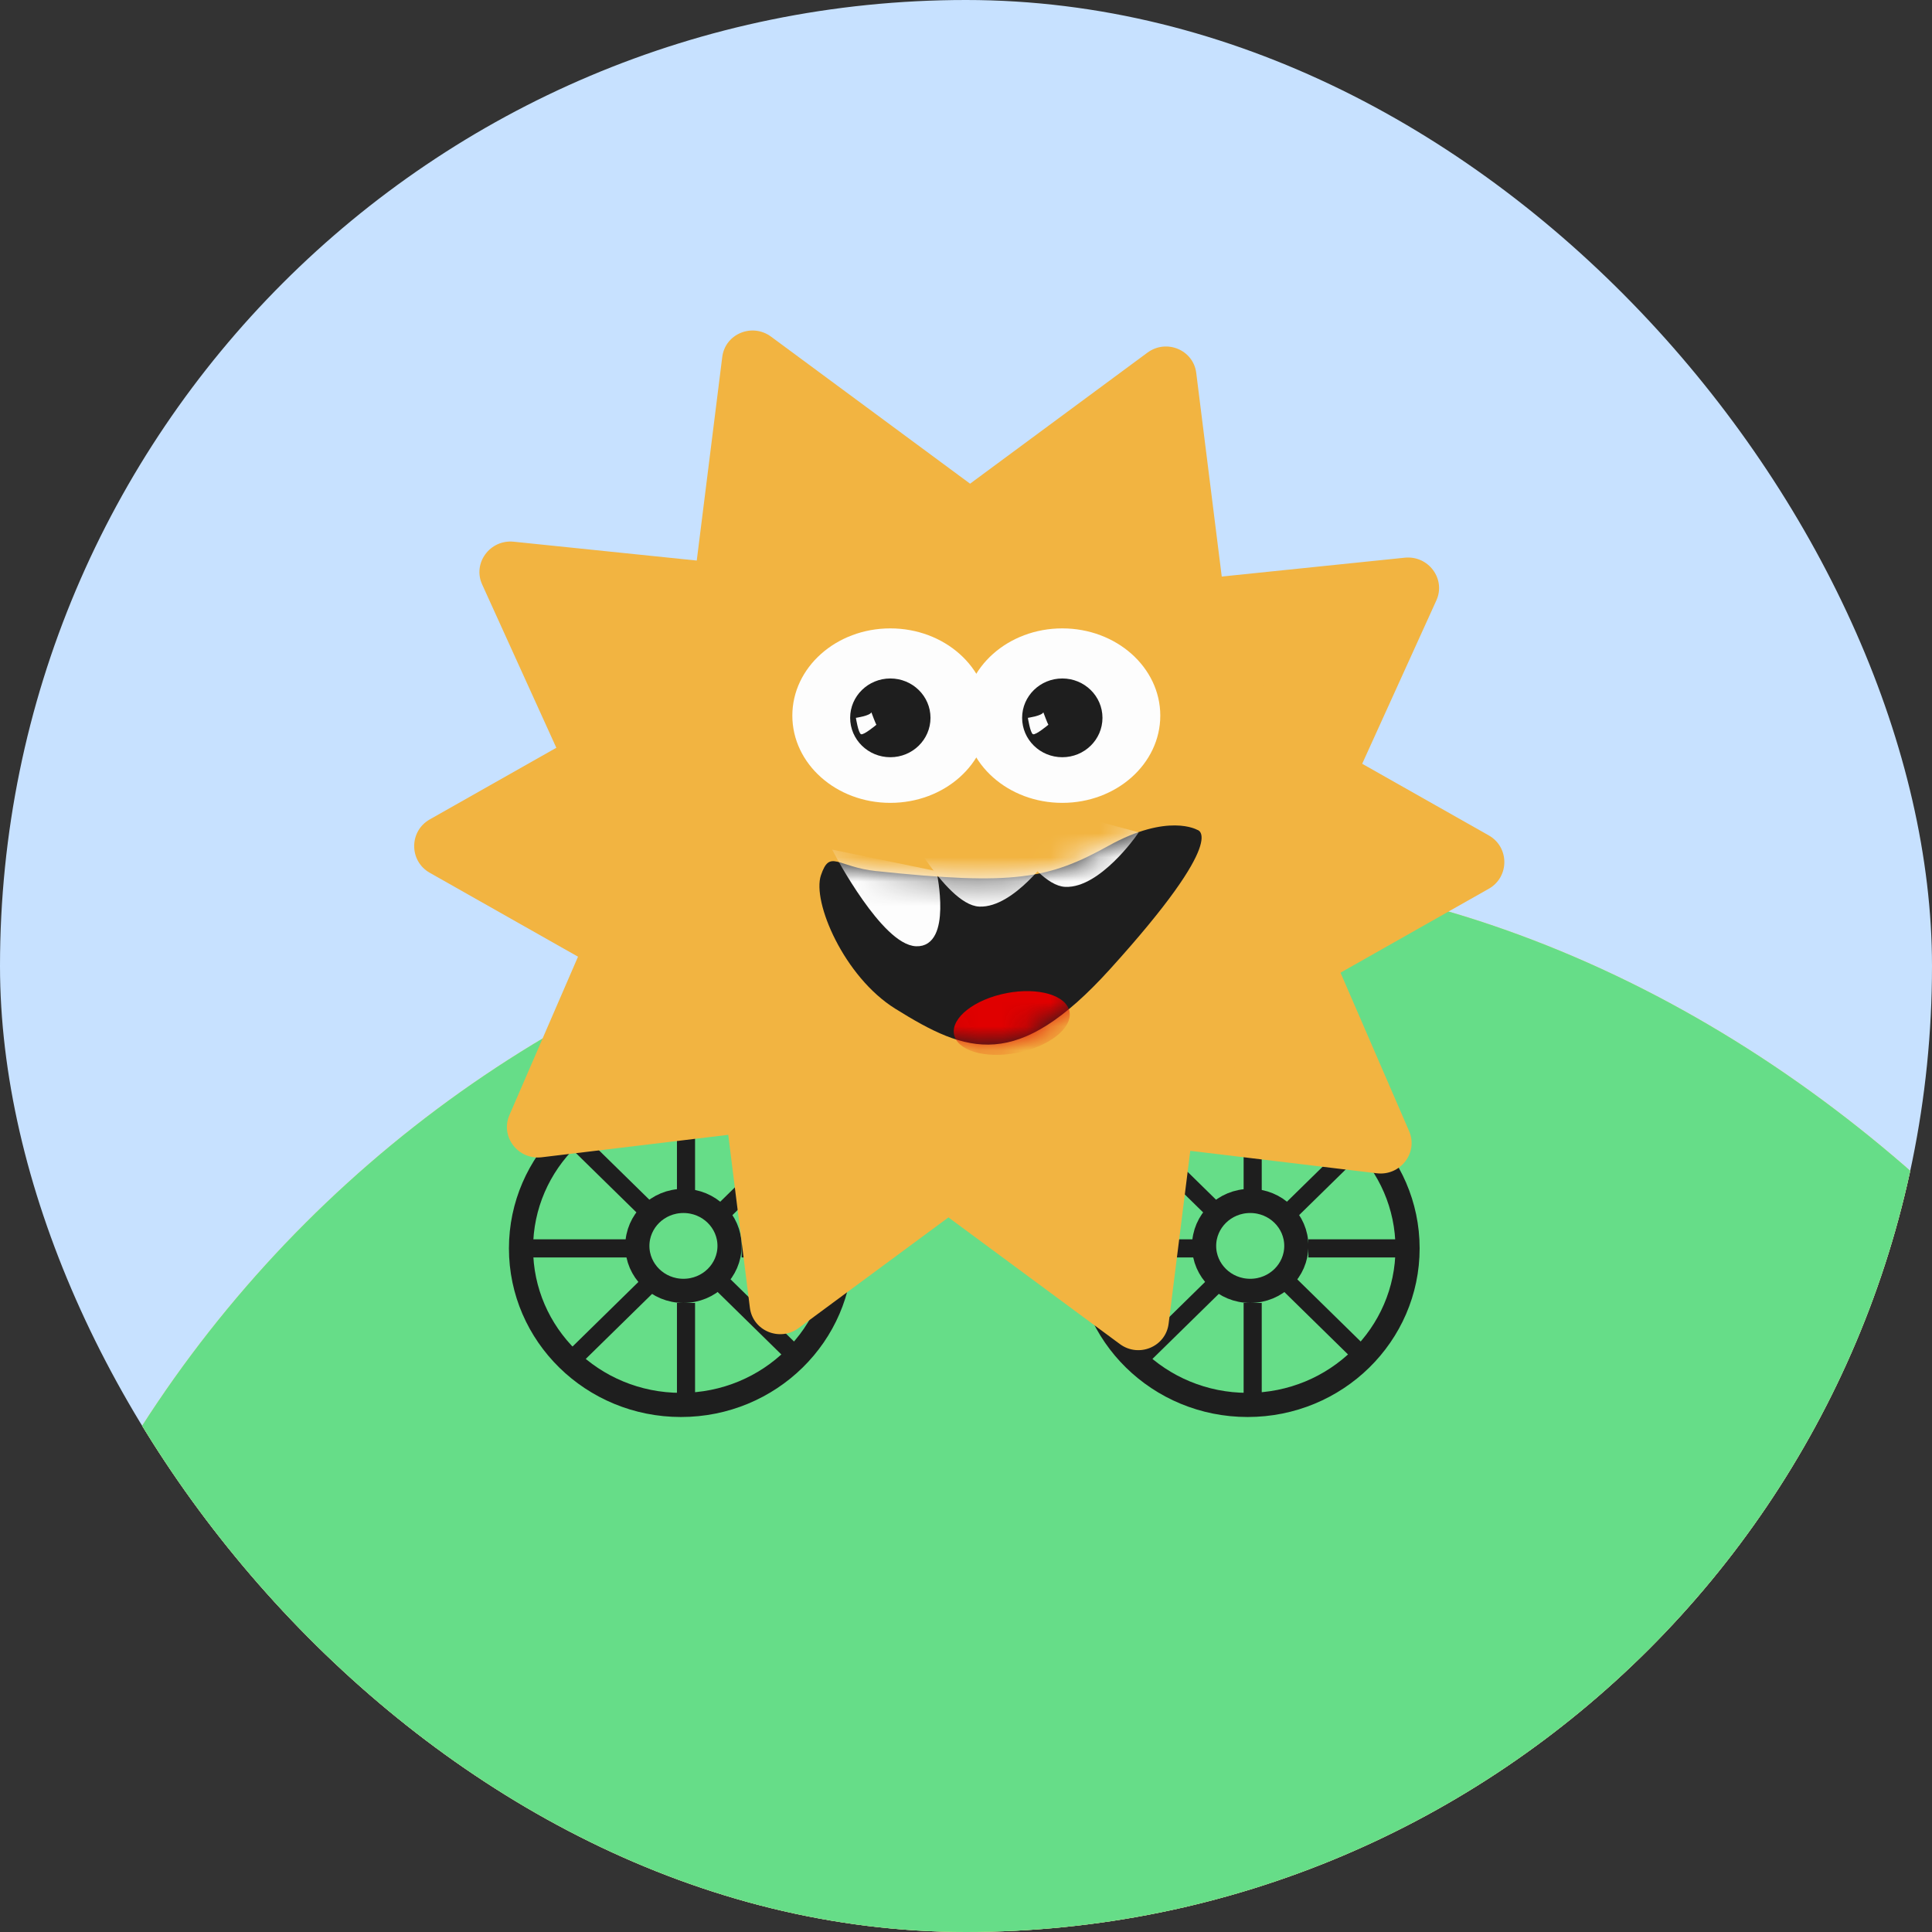 <svg width="80" height="80" viewBox="0 0 80 80" fill="none" xmlns="http://www.w3.org/2000/svg">
<rect x="0" y="0" width="80" height="80" fill="#333333" stroke="none"/>
<g clip-path="url(#clip0_7800_51907)">
<rect width="80" height="80" rx="40" fill="#C7E1FF"/>
<rect x="-2" y="36" width="100" height="100" rx="50" fill="#FFDC69"/>
<rect x="-2" y="36" width="100" height="100" rx="50" fill="#66DD88"/>
<path d="M34.82 51.692C34.82 55.263 31.864 58.175 28.197 58.175C24.53 58.175 21.574 55.263 21.574 51.692C21.574 48.121 24.53 45.209 28.197 45.209C31.864 45.209 34.82 48.121 34.82 51.692Z" stroke="#1E1E1E"/>
<path d="M30.209 51.59C30.209 52.609 29.363 53.452 28.3 53.452C27.236 53.452 26.391 52.609 26.391 51.59C26.391 50.571 27.236 49.728 28.3 49.728C29.363 49.728 30.209 50.571 30.209 51.59Z" stroke="#1E1E1E"/>
<path d="M28.406 45.018V49.639" stroke="#1E1E1E" stroke-width="0.75"/>
<path d="M23.59 46.969L26.923 50.236" stroke="#1E1E1E" stroke-width="0.75"/>
<path d="M23.59 56.397L26.923 53.129" stroke="#1E1E1E" stroke-width="0.75"/>
<path d="M33.207 46.969L29.874 50.236" stroke="#1E1E1E" stroke-width="0.75"/>
<path d="M33.207 56.397L29.874 53.129" stroke="#1E1E1E" stroke-width="0.75"/>
<path d="M28.406 53.951V58.572" stroke="#1E1E1E" stroke-width="0.75"/>
<path d="M30.711 51.693H35.11" stroke="#1E1E1E" stroke-width="0.75"/>
<path d="M21.285 51.693H25.999" stroke="#1E1E1E" stroke-width="0.75"/>
<path d="M58.284 51.692C58.284 55.263 55.329 58.175 51.662 58.175C47.995 58.175 45.039 55.263 45.039 51.692C45.039 48.121 47.995 45.209 51.662 45.209C55.329 45.209 58.284 48.121 58.284 51.692Z" stroke="#1E1E1E"/>
<path d="M53.678 51.59C53.678 52.609 52.832 53.452 51.769 53.452C50.705 53.452 49.859 52.609 49.859 51.59C49.859 50.571 50.705 49.728 51.769 49.728C52.832 49.728 53.678 50.571 53.678 51.59Z" stroke="#1E1E1E"/>
<path d="M51.871 45.018V49.639" stroke="#1E1E1E" stroke-width="0.75"/>
<path d="M47.055 46.969L50.388 50.236" stroke="#1E1E1E" stroke-width="0.75"/>
<path d="M47.055 56.397L50.388 53.129" stroke="#1E1E1E" stroke-width="0.75"/>
<path d="M56.672 46.969L53.339 50.236" stroke="#1E1E1E" stroke-width="0.75"/>
<path d="M56.672 56.397L53.339 53.129" stroke="#1E1E1E" stroke-width="0.75"/>
<path d="M51.871 53.951V58.572" stroke="#1E1E1E" stroke-width="0.75"/>
<path d="M54.176 51.693H58.575" stroke="#1E1E1E" stroke-width="0.75"/>
<path d="M44.75 51.693H49.464" stroke="#1E1E1E" stroke-width="0.75"/>
<path d="M29.907 14.781C30.027 13.825 31.143 13.361 31.928 13.94L41.201 20.791L28.492 26.079L29.907 14.781Z" fill="#F2B441"/>
<path d="M19.964 24.199C19.562 23.314 20.292 22.33 21.274 22.431L32.788 23.617L24.673 34.568L19.964 24.199Z" fill="#F2B441"/>
<path d="M17.794 36.139C16.936 35.653 16.936 34.417 17.794 33.931L27.8 28.267L27.8 41.803L17.794 36.139Z" fill="#F2B441"/>
<path d="M22.433 47.92C21.453 48.038 20.707 47.067 21.093 46.176L24.754 37.721C25.138 36.834 26.358 36.691 26.952 37.464L32.591 44.8C33.185 45.573 32.709 46.684 31.733 46.801L22.433 47.92Z" fill="#F2B441"/>
<path d="M33.072 54.991C32.288 55.571 31.171 55.106 31.051 54.15L29.91 45.033C29.789 44.067 30.774 43.325 31.679 43.702L40.303 47.291C41.207 47.667 41.348 48.877 40.555 49.463L33.072 54.991Z" fill="#F2B441"/>
<path d="M49.534 15.443C49.415 14.487 48.298 14.023 47.513 14.602L38.241 21.453L50.949 26.741L49.534 15.443Z" fill="#F2B441"/>
<path d="M59.477 24.861C59.879 23.976 59.15 22.992 58.167 23.093L46.654 24.279L54.769 35.23L59.477 24.861Z" fill="#F2B441"/>
<path d="M61.648 36.801C62.506 36.315 62.506 35.079 61.648 34.593L51.641 28.93V42.465L61.648 36.801Z" fill="#F2B441"/>
<path d="M57.008 48.583C57.988 48.701 58.734 47.73 58.349 46.839L54.688 38.383C54.303 37.496 53.084 37.353 52.489 38.126L46.851 45.462C46.257 46.235 46.733 47.346 47.709 47.463L57.008 48.583Z" fill="#F2B441"/>
<path d="M46.369 55.653C47.154 56.233 48.27 55.768 48.39 54.812L49.532 45.695C49.653 44.729 48.667 43.987 47.763 44.364L39.139 47.953C38.234 48.329 38.094 49.539 38.887 50.125L46.369 55.653Z" fill="#F2B441"/>
<ellipse cx="39.602" cy="35.407" rx="14.613" ry="14.327" fill="#F2B441"/>
<path d="M36.866 33.245C39.108 33.245 40.924 31.628 40.924 29.632C40.924 27.637 39.108 26.02 36.866 26.02C34.625 26.02 32.809 27.637 32.809 29.632C32.809 31.628 34.625 33.245 36.866 33.245Z" fill="#FDFDFD"/>
<path d="M36.867 31.355C37.785 31.355 38.53 30.625 38.53 29.724C38.53 28.824 37.785 28.094 36.867 28.094C35.948 28.094 35.203 28.824 35.203 29.724C35.203 30.625 35.948 31.355 36.867 31.355Z" fill="#1E1E1E"/>
<path d="M35.441 29.724C35.441 29.724 36.013 29.642 36.082 29.496C36.082 29.496 36.258 29.973 36.29 30.01C36.29 30.01 35.766 30.449 35.653 30.402C35.54 30.355 35.441 29.724 35.441 29.724Z" fill="#FDFDFD"/>
<path d="M43.987 33.245C46.229 33.245 48.045 31.628 48.045 29.632C48.045 27.637 46.229 26.02 43.987 26.02C41.746 26.02 39.93 27.637 39.93 29.632C39.93 31.628 41.746 33.245 43.987 33.245Z" fill="#FDFDFD"/>
<path d="M43.988 31.355C44.906 31.355 45.651 30.625 45.651 29.724C45.651 28.824 44.906 28.094 43.988 28.094C43.069 28.094 42.324 28.824 42.324 29.724C42.324 30.625 43.069 31.355 43.988 31.355Z" fill="#1E1E1E"/>
<path d="M42.562 29.724C42.562 29.724 43.134 29.642 43.203 29.496C43.203 29.496 43.38 29.973 43.411 30.01C43.411 30.01 42.887 30.449 42.774 30.402C42.661 30.355 42.562 29.724 42.562 29.724Z" fill="#FDFDFD"/>
<path d="M36.289 36.07C42.002 36.677 43.44 36.387 45.903 35.022C48.366 33.655 49.574 34.362 49.574 34.362C49.574 34.362 50.981 34.592 45.961 40.133C42.1 44.395 40.048 43.623 37.066 41.765C34.952 40.447 33.62 37.341 33.993 36.244C34.366 35.146 34.657 35.898 36.29 36.072L36.289 36.07Z" fill="#1E1E1E"/>
<mask id="mask0_7800_51907" style="mask-type:alpha" maskUnits="userSpaceOnUse" x="33" y="34" width="17" height="10">
<path d="M36.289 36.07C42.002 36.677 43.44 36.387 45.903 35.022C48.366 33.655 49.574 34.362 49.574 34.362C49.574 34.362 50.981 34.592 45.961 40.133C42.1 44.395 40.048 43.623 37.066 41.765C34.952 40.447 33.62 37.341 33.993 36.244C34.366 35.146 34.657 35.898 36.29 36.072L36.289 36.07Z" fill="#282828"/>
</mask>
<g mask="url(#mask0_7800_51907)">
<ellipse cx="1.266" cy="2.431" rx="1.266" ry="2.431" transform="matrix(0.351 0.937 0.971 -0.238 39.09 41.752)" fill="#E00000"/>
<path d="M34.691 35.356C34.691 35.356 36.627 39.006 37.938 39.058C39.283 39.111 38.672 36.177 38.672 36.177L34.691 35.356Z" fill="#FDFDFD"/>
<path d="M37.31 33.713C37.31 33.713 39.246 37.363 40.557 37.415C41.902 37.468 43.385 35.356 43.385 35.356L37.31 33.713Z" fill="#FDFDFD"/>
<path d="M40.871 32.897C40.871 32.897 42.807 36.547 44.118 36.599C45.463 36.652 46.947 34.54 46.947 34.54L40.871 32.897Z" fill="#FDFDFD"/>
<path d="M34.691 35.356C34.691 35.356 36.627 39.006 37.938 39.058C39.283 39.111 38.672 36.177 38.672 36.177L34.691 35.356Z" stroke="#FDFDFD" stroke-width="0.25"/>
<path d="M37.31 33.713C37.31 33.713 39.246 37.363 40.557 37.415C41.902 37.468 43.385 35.356 43.385 35.356L37.31 33.713Z" stroke="#FDFDFD" stroke-width="0.25"/>
<path d="M40.871 32.897C40.871 32.897 42.807 36.547 44.118 36.599C45.463 36.652 46.947 34.54 46.947 34.54L40.871 32.897Z" stroke="#FDFDFD" stroke-width="0.25"/>
</g>
</g>
<defs>
<clipPath id="clip0_7800_51907">
<rect width="80" height="80" rx="40" fill="white"/>
</clipPath>
</defs>
</svg>
